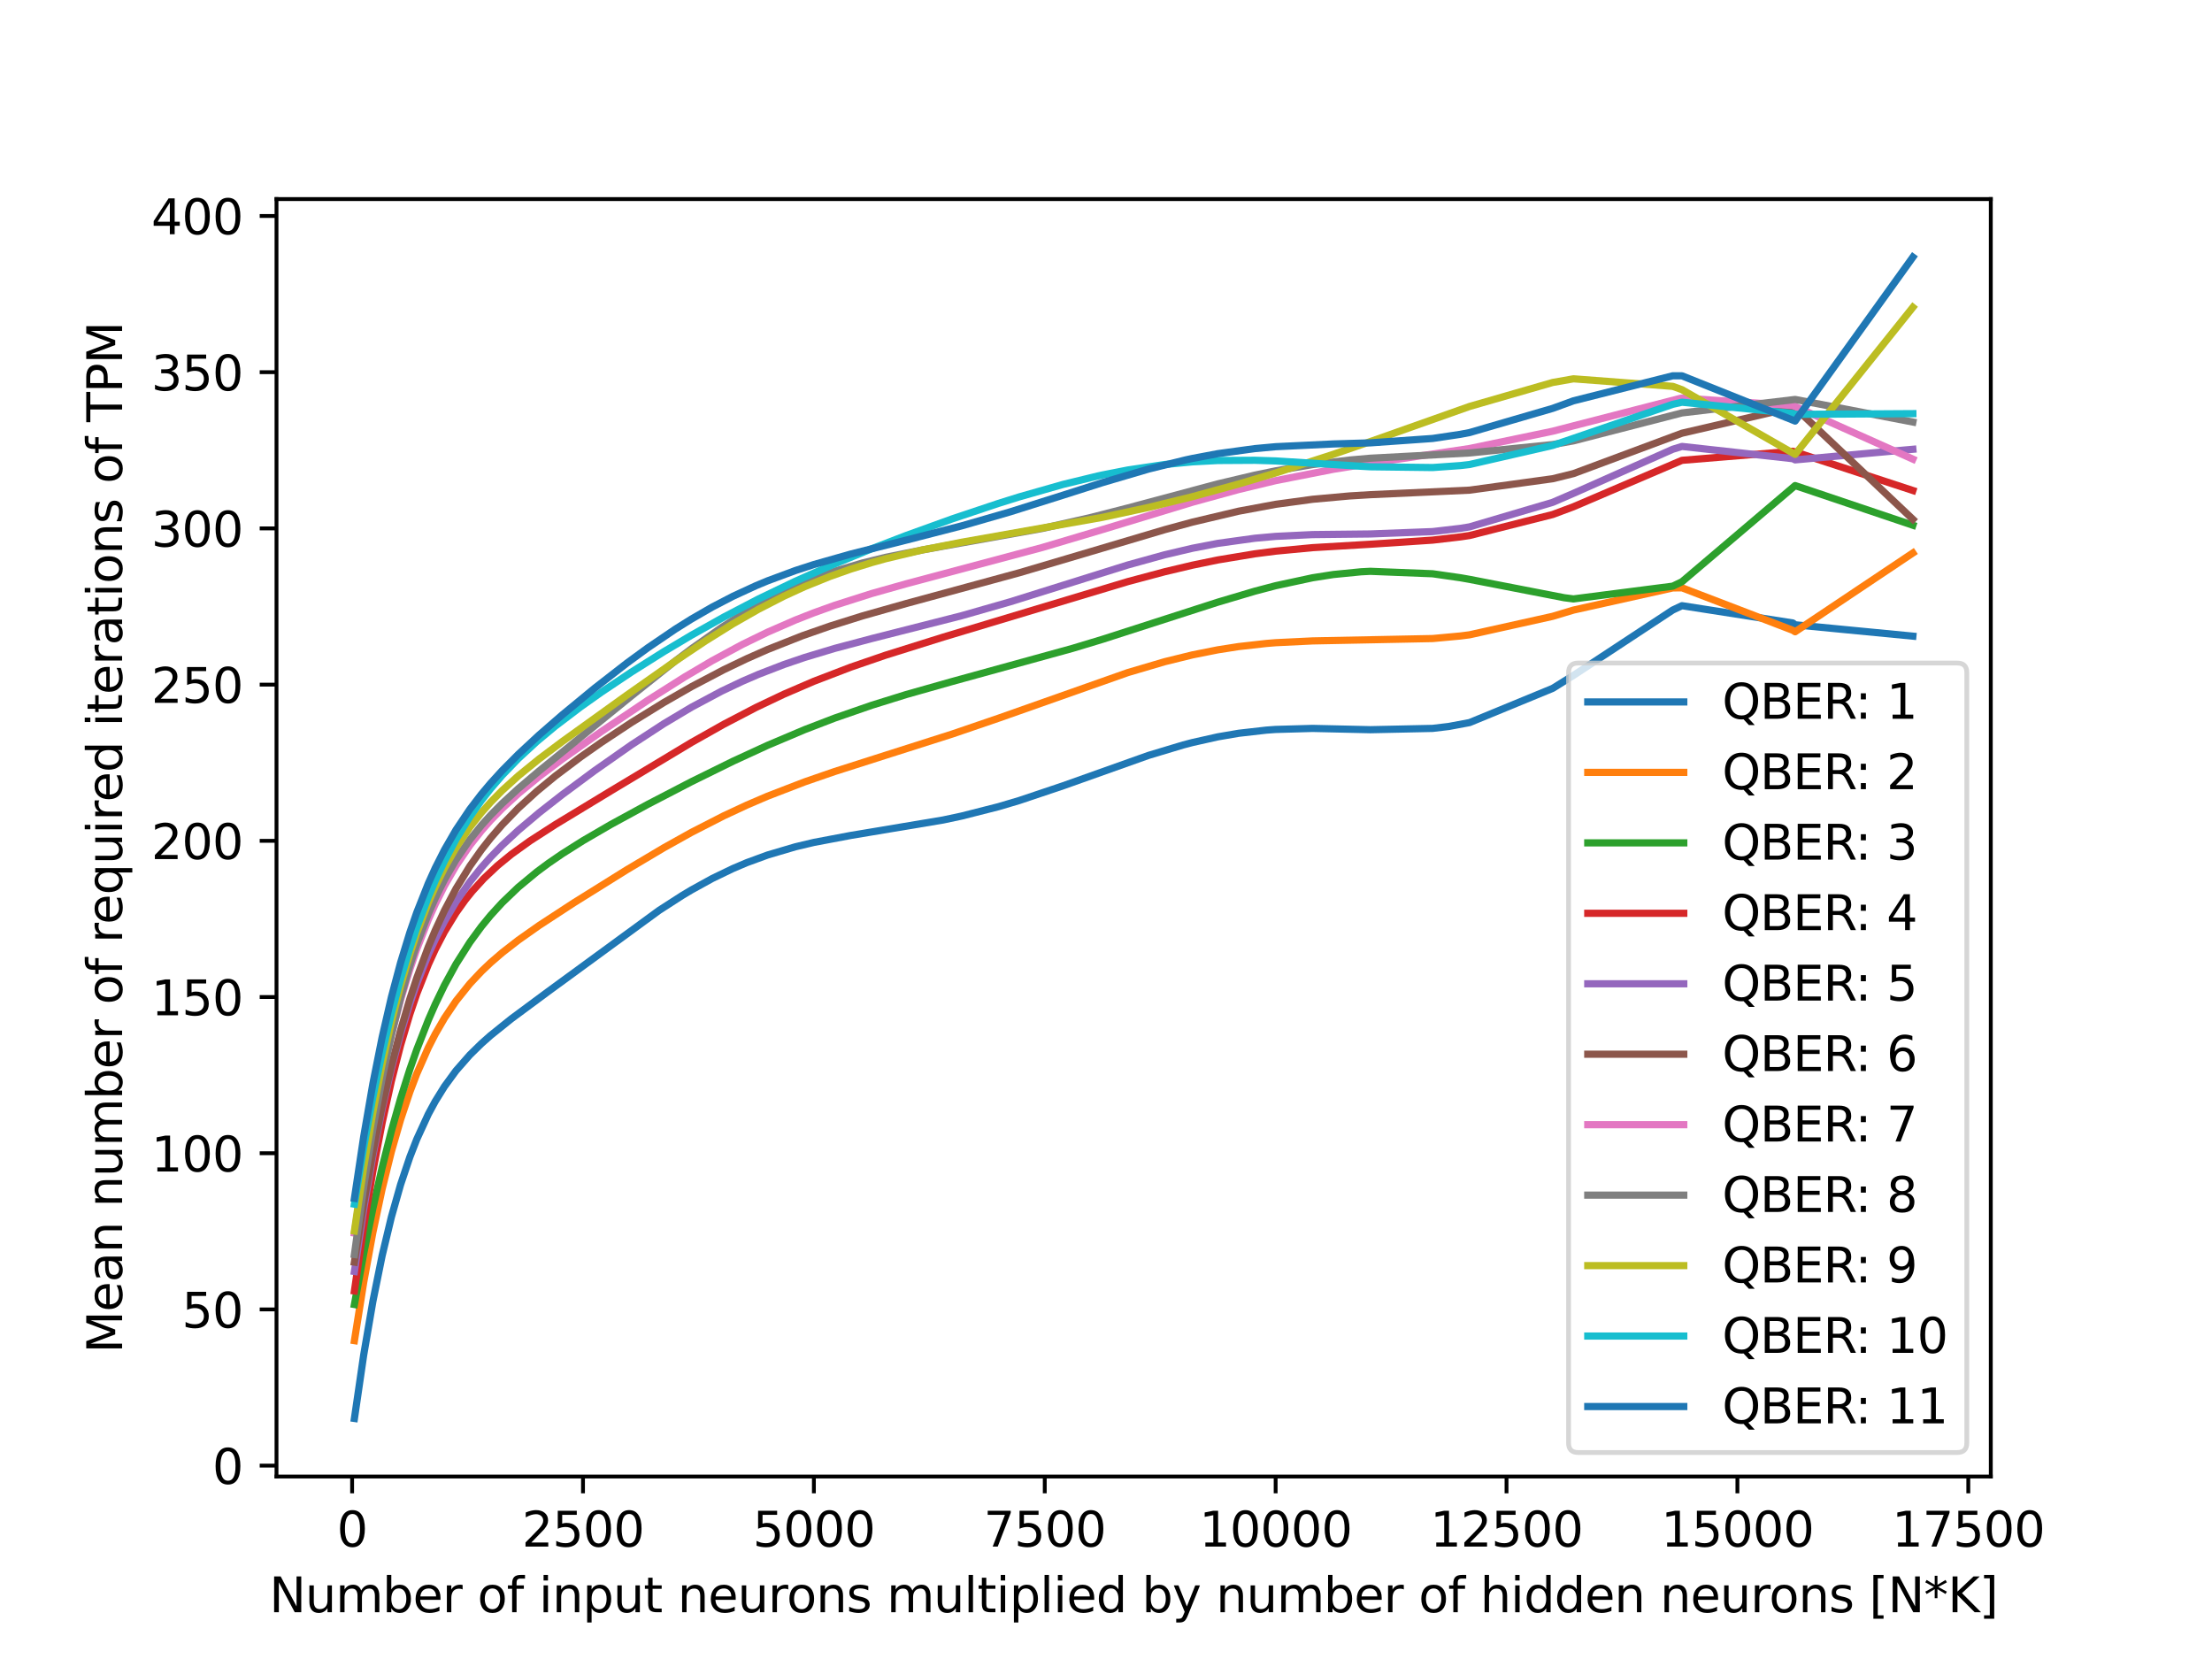 <?xml version="1.0" encoding="utf-8" standalone="no"?>
<!DOCTYPE svg PUBLIC "-//W3C//DTD SVG 1.1//EN"
  "http://www.w3.org/Graphics/SVG/1.1/DTD/svg11.dtd">
<svg xmlns:xlink="http://www.w3.org/1999/xlink" width="460.8pt" height="345.6pt" viewBox="0 0 460.8 345.6" xmlns="http://www.w3.org/2000/svg" version="1.1">
 <defs>
  <style type="text/css">*{stroke-linejoin: round; stroke-linecap: butt}</style>
 </defs>
 <g id="figure_1">
  <g id="patch_1">
   <path d="M 0 345.6 
L 460.8 345.6 
L 460.8 0 
L 0 0 
z
" style="fill: #ffffff"/>
  </g>
  <g id="axes_1">
   <g id="patch_2">
    <path d="M 57.6 307.584 
L 414.72 307.584 
L 414.72 41.472 
L 57.6 41.472 
z
" style="fill: #ffffff"/>
   </g>
   <g id="matplotlib.axis_1">
    <g id="xtick_1">
     <g id="line2d_1">
      <defs>
       <path id="m220eeb6e6f" d="M 0 0 
L 0 3.5 
" style="stroke: #000000; stroke-width: 0.8"/>
      </defs>
      <g>
       <use xlink:href="#m220eeb6e6f" x="73.352" y="307.584" style="stroke: #000000; stroke-width: 0.8"/>
      </g>
     </g>
     <g id="text_1">
      <!-- 0 -->
      <g transform="translate(70.171 322.182)scale(0.1 -0.1)">
       <defs>
        <path id="DejaVuSans-30" d="M 2034 4250 
Q 1547 4250 1301 3770 
Q 1056 3291 1056 2328 
Q 1056 1369 1301 889 
Q 1547 409 2034 409 
Q 2525 409 2770 889 
Q 3016 1369 3016 2328 
Q 3016 3291 2770 3770 
Q 2525 4250 2034 4250 
z
M 2034 4750 
Q 2819 4750 3233 4129 
Q 3647 3509 3647 2328 
Q 3647 1150 3233 529 
Q 2819 -91 2034 -91 
Q 1250 -91 836 529 
Q 422 1150 422 2328 
Q 422 3509 836 4129 
Q 1250 4750 2034 4750 
z
" transform="scale(0.016)"/>
       </defs>
       <use xlink:href="#DejaVuSans-30"/>
      </g>
     </g>
    </g>
    <g id="xtick_2">
     <g id="line2d_2">
      <g>
       <use xlink:href="#m220eeb6e6f" x="121.449" y="307.584" style="stroke: #000000; stroke-width: 0.8"/>
      </g>
     </g>
     <g id="text_2">
      <!-- 2500 -->
      <g transform="translate(108.724 322.182)scale(0.1 -0.1)">
       <defs>
        <path id="DejaVuSans-32" d="M 1228 531 
L 3431 531 
L 3431 0 
L 469 0 
L 469 531 
Q 828 903 1448 1529 
Q 2069 2156 2228 2338 
Q 2531 2678 2651 2914 
Q 2772 3150 2772 3378 
Q 2772 3750 2511 3984 
Q 2250 4219 1831 4219 
Q 1534 4219 1204 4116 
Q 875 4013 500 3803 
L 500 4441 
Q 881 4594 1212 4672 
Q 1544 4750 1819 4750 
Q 2544 4750 2975 4387 
Q 3406 4025 3406 3419 
Q 3406 3131 3298 2873 
Q 3191 2616 2906 2266 
Q 2828 2175 2409 1742 
Q 1991 1309 1228 531 
z
" transform="scale(0.016)"/>
        <path id="DejaVuSans-35" d="M 691 4666 
L 3169 4666 
L 3169 4134 
L 1269 4134 
L 1269 2991 
Q 1406 3038 1543 3061 
Q 1681 3084 1819 3084 
Q 2600 3084 3056 2656 
Q 3513 2228 3513 1497 
Q 3513 744 3044 326 
Q 2575 -91 1722 -91 
Q 1428 -91 1123 -41 
Q 819 9 494 109 
L 494 744 
Q 775 591 1075 516 
Q 1375 441 1709 441 
Q 2250 441 2565 725 
Q 2881 1009 2881 1497 
Q 2881 1984 2565 2268 
Q 2250 2553 1709 2553 
Q 1456 2553 1204 2497 
Q 953 2441 691 2322 
L 691 4666 
z
" transform="scale(0.016)"/>
       </defs>
       <use xlink:href="#DejaVuSans-32"/>
       <use xlink:href="#DejaVuSans-35" x="63.623"/>
       <use xlink:href="#DejaVuSans-30" x="127.246"/>
       <use xlink:href="#DejaVuSans-30" x="190.869"/>
      </g>
     </g>
    </g>
    <g id="xtick_3">
     <g id="line2d_3">
      <g>
       <use xlink:href="#m220eeb6e6f" x="169.546" y="307.584" style="stroke: #000000; stroke-width: 0.8"/>
      </g>
     </g>
     <g id="text_3">
      <!-- 5000 -->
      <g transform="translate(156.821 322.182)scale(0.1 -0.1)">
       <use xlink:href="#DejaVuSans-35"/>
       <use xlink:href="#DejaVuSans-30" x="63.623"/>
       <use xlink:href="#DejaVuSans-30" x="127.246"/>
       <use xlink:href="#DejaVuSans-30" x="190.869"/>
      </g>
     </g>
    </g>
    <g id="xtick_4">
     <g id="line2d_4">
      <g>
       <use xlink:href="#m220eeb6e6f" x="217.643" y="307.584" style="stroke: #000000; stroke-width: 0.8"/>
      </g>
     </g>
     <g id="text_4">
      <!-- 7500 -->
      <g transform="translate(204.918 322.182)scale(0.1 -0.1)">
       <defs>
        <path id="DejaVuSans-37" d="M 525 4666 
L 3525 4666 
L 3525 4397 
L 1831 0 
L 1172 0 
L 2766 4134 
L 525 4134 
L 525 4666 
z
" transform="scale(0.016)"/>
       </defs>
       <use xlink:href="#DejaVuSans-37"/>
       <use xlink:href="#DejaVuSans-35" x="63.623"/>
       <use xlink:href="#DejaVuSans-30" x="127.246"/>
       <use xlink:href="#DejaVuSans-30" x="190.869"/>
      </g>
     </g>
    </g>
    <g id="xtick_5">
     <g id="line2d_5">
      <g>
       <use xlink:href="#m220eeb6e6f" x="265.74" y="307.584" style="stroke: #000000; stroke-width: 0.8"/>
      </g>
     </g>
     <g id="text_5">
      <!-- 10000 -->
      <g transform="translate(249.833 322.182)scale(0.1 -0.1)">
       <defs>
        <path id="DejaVuSans-31" d="M 794 531 
L 1825 531 
L 1825 4091 
L 703 3866 
L 703 4441 
L 1819 4666 
L 2450 4666 
L 2450 531 
L 3481 531 
L 3481 0 
L 794 0 
L 794 531 
z
" transform="scale(0.016)"/>
       </defs>
       <use xlink:href="#DejaVuSans-31"/>
       <use xlink:href="#DejaVuSans-30" x="63.623"/>
       <use xlink:href="#DejaVuSans-30" x="127.246"/>
       <use xlink:href="#DejaVuSans-30" x="190.869"/>
       <use xlink:href="#DejaVuSans-30" x="254.492"/>
      </g>
     </g>
    </g>
    <g id="xtick_6">
     <g id="line2d_6">
      <g>
       <use xlink:href="#m220eeb6e6f" x="313.837" y="307.584" style="stroke: #000000; stroke-width: 0.8"/>
      </g>
     </g>
     <g id="text_6">
      <!-- 12500 -->
      <g transform="translate(297.93 322.182)scale(0.1 -0.1)">
       <use xlink:href="#DejaVuSans-31"/>
       <use xlink:href="#DejaVuSans-32" x="63.623"/>
       <use xlink:href="#DejaVuSans-35" x="127.246"/>
       <use xlink:href="#DejaVuSans-30" x="190.869"/>
       <use xlink:href="#DejaVuSans-30" x="254.492"/>
      </g>
     </g>
    </g>
    <g id="xtick_7">
     <g id="line2d_7">
      <g>
       <use xlink:href="#m220eeb6e6f" x="361.934" y="307.584" style="stroke: #000000; stroke-width: 0.8"/>
      </g>
     </g>
     <g id="text_7">
      <!-- 15000 -->
      <g transform="translate(346.027 322.182)scale(0.1 -0.1)">
       <use xlink:href="#DejaVuSans-31"/>
       <use xlink:href="#DejaVuSans-35" x="63.623"/>
       <use xlink:href="#DejaVuSans-30" x="127.246"/>
       <use xlink:href="#DejaVuSans-30" x="190.869"/>
       <use xlink:href="#DejaVuSans-30" x="254.492"/>
      </g>
     </g>
    </g>
    <g id="xtick_8">
     <g id="line2d_8">
      <g>
       <use xlink:href="#m220eeb6e6f" x="410.031" y="307.584" style="stroke: #000000; stroke-width: 0.8"/>
      </g>
     </g>
     <g id="text_8">
      <!-- 17500 -->
      <g transform="translate(394.124 322.182)scale(0.1 -0.1)">
       <use xlink:href="#DejaVuSans-31"/>
       <use xlink:href="#DejaVuSans-37" x="63.623"/>
       <use xlink:href="#DejaVuSans-35" x="127.246"/>
       <use xlink:href="#DejaVuSans-30" x="190.869"/>
       <use xlink:href="#DejaVuSans-30" x="254.492"/>
      </g>
     </g>
    </g>
    <g id="text_9">
     <!-- Number of input neurons multiplied by number of hidden neurons [N*K] -->
     <g transform="translate(56.103 335.861)scale(0.1 -0.1)">
      <defs>
       <path id="DejaVuSans-4e" d="M 628 4666 
L 1478 4666 
L 3547 763 
L 3547 4666 
L 4159 4666 
L 4159 0 
L 3309 0 
L 1241 3903 
L 1241 0 
L 628 0 
L 628 4666 
z
" transform="scale(0.016)"/>
       <path id="DejaVuSans-75" d="M 544 1381 
L 544 3500 
L 1119 3500 
L 1119 1403 
Q 1119 906 1312 657 
Q 1506 409 1894 409 
Q 2359 409 2629 706 
Q 2900 1003 2900 1516 
L 2900 3500 
L 3475 3500 
L 3475 0 
L 2900 0 
L 2900 538 
Q 2691 219 2414 64 
Q 2138 -91 1772 -91 
Q 1169 -91 856 284 
Q 544 659 544 1381 
z
M 1991 3584 
L 1991 3584 
z
" transform="scale(0.016)"/>
       <path id="DejaVuSans-6d" d="M 3328 2828 
Q 3544 3216 3844 3400 
Q 4144 3584 4550 3584 
Q 5097 3584 5394 3201 
Q 5691 2819 5691 2113 
L 5691 0 
L 5113 0 
L 5113 2094 
Q 5113 2597 4934 2840 
Q 4756 3084 4391 3084 
Q 3944 3084 3684 2787 
Q 3425 2491 3425 1978 
L 3425 0 
L 2847 0 
L 2847 2094 
Q 2847 2600 2669 2842 
Q 2491 3084 2119 3084 
Q 1678 3084 1418 2786 
Q 1159 2488 1159 1978 
L 1159 0 
L 581 0 
L 581 3500 
L 1159 3500 
L 1159 2956 
Q 1356 3278 1631 3431 
Q 1906 3584 2284 3584 
Q 2666 3584 2933 3390 
Q 3200 3197 3328 2828 
z
" transform="scale(0.016)"/>
       <path id="DejaVuSans-62" d="M 3116 1747 
Q 3116 2381 2855 2742 
Q 2594 3103 2138 3103 
Q 1681 3103 1420 2742 
Q 1159 2381 1159 1747 
Q 1159 1113 1420 752 
Q 1681 391 2138 391 
Q 2594 391 2855 752 
Q 3116 1113 3116 1747 
z
M 1159 2969 
Q 1341 3281 1617 3432 
Q 1894 3584 2278 3584 
Q 2916 3584 3314 3078 
Q 3713 2572 3713 1747 
Q 3713 922 3314 415 
Q 2916 -91 2278 -91 
Q 1894 -91 1617 61 
Q 1341 213 1159 525 
L 1159 0 
L 581 0 
L 581 4863 
L 1159 4863 
L 1159 2969 
z
" transform="scale(0.016)"/>
       <path id="DejaVuSans-65" d="M 3597 1894 
L 3597 1613 
L 953 1613 
Q 991 1019 1311 708 
Q 1631 397 2203 397 
Q 2534 397 2845 478 
Q 3156 559 3463 722 
L 3463 178 
Q 3153 47 2828 -22 
Q 2503 -91 2169 -91 
Q 1331 -91 842 396 
Q 353 884 353 1716 
Q 353 2575 817 3079 
Q 1281 3584 2069 3584 
Q 2775 3584 3186 3129 
Q 3597 2675 3597 1894 
z
M 3022 2063 
Q 3016 2534 2758 2815 
Q 2500 3097 2075 3097 
Q 1594 3097 1305 2825 
Q 1016 2553 972 2059 
L 3022 2063 
z
" transform="scale(0.016)"/>
       <path id="DejaVuSans-72" d="M 2631 2963 
Q 2534 3019 2420 3045 
Q 2306 3072 2169 3072 
Q 1681 3072 1420 2755 
Q 1159 2438 1159 1844 
L 1159 0 
L 581 0 
L 581 3500 
L 1159 3500 
L 1159 2956 
Q 1341 3275 1631 3429 
Q 1922 3584 2338 3584 
Q 2397 3584 2469 3576 
Q 2541 3569 2628 3553 
L 2631 2963 
z
" transform="scale(0.016)"/>
       <path id="DejaVuSans-20" transform="scale(0.016)"/>
       <path id="DejaVuSans-6f" d="M 1959 3097 
Q 1497 3097 1228 2736 
Q 959 2375 959 1747 
Q 959 1119 1226 758 
Q 1494 397 1959 397 
Q 2419 397 2687 759 
Q 2956 1122 2956 1747 
Q 2956 2369 2687 2733 
Q 2419 3097 1959 3097 
z
M 1959 3584 
Q 2709 3584 3137 3096 
Q 3566 2609 3566 1747 
Q 3566 888 3137 398 
Q 2709 -91 1959 -91 
Q 1206 -91 779 398 
Q 353 888 353 1747 
Q 353 2609 779 3096 
Q 1206 3584 1959 3584 
z
" transform="scale(0.016)"/>
       <path id="DejaVuSans-66" d="M 2375 4863 
L 2375 4384 
L 1825 4384 
Q 1516 4384 1395 4259 
Q 1275 4134 1275 3809 
L 1275 3500 
L 2222 3500 
L 2222 3053 
L 1275 3053 
L 1275 0 
L 697 0 
L 697 3053 
L 147 3053 
L 147 3500 
L 697 3500 
L 697 3744 
Q 697 4328 969 4595 
Q 1241 4863 1831 4863 
L 2375 4863 
z
" transform="scale(0.016)"/>
       <path id="DejaVuSans-69" d="M 603 3500 
L 1178 3500 
L 1178 0 
L 603 0 
L 603 3500 
z
M 603 4863 
L 1178 4863 
L 1178 4134 
L 603 4134 
L 603 4863 
z
" transform="scale(0.016)"/>
       <path id="DejaVuSans-6e" d="M 3513 2113 
L 3513 0 
L 2938 0 
L 2938 2094 
Q 2938 2591 2744 2837 
Q 2550 3084 2163 3084 
Q 1697 3084 1428 2787 
Q 1159 2491 1159 1978 
L 1159 0 
L 581 0 
L 581 3500 
L 1159 3500 
L 1159 2956 
Q 1366 3272 1645 3428 
Q 1925 3584 2291 3584 
Q 2894 3584 3203 3211 
Q 3513 2838 3513 2113 
z
" transform="scale(0.016)"/>
       <path id="DejaVuSans-70" d="M 1159 525 
L 1159 -1331 
L 581 -1331 
L 581 3500 
L 1159 3500 
L 1159 2969 
Q 1341 3281 1617 3432 
Q 1894 3584 2278 3584 
Q 2916 3584 3314 3078 
Q 3713 2572 3713 1747 
Q 3713 922 3314 415 
Q 2916 -91 2278 -91 
Q 1894 -91 1617 61 
Q 1341 213 1159 525 
z
M 3116 1747 
Q 3116 2381 2855 2742 
Q 2594 3103 2138 3103 
Q 1681 3103 1420 2742 
Q 1159 2381 1159 1747 
Q 1159 1113 1420 752 
Q 1681 391 2138 391 
Q 2594 391 2855 752 
Q 3116 1113 3116 1747 
z
" transform="scale(0.016)"/>
       <path id="DejaVuSans-74" d="M 1172 4494 
L 1172 3500 
L 2356 3500 
L 2356 3053 
L 1172 3053 
L 1172 1153 
Q 1172 725 1289 603 
Q 1406 481 1766 481 
L 2356 481 
L 2356 0 
L 1766 0 
Q 1100 0 847 248 
Q 594 497 594 1153 
L 594 3053 
L 172 3053 
L 172 3500 
L 594 3500 
L 594 4494 
L 1172 4494 
z
" transform="scale(0.016)"/>
       <path id="DejaVuSans-73" d="M 2834 3397 
L 2834 2853 
Q 2591 2978 2328 3040 
Q 2066 3103 1784 3103 
Q 1356 3103 1142 2972 
Q 928 2841 928 2578 
Q 928 2378 1081 2264 
Q 1234 2150 1697 2047 
L 1894 2003 
Q 2506 1872 2764 1633 
Q 3022 1394 3022 966 
Q 3022 478 2636 193 
Q 2250 -91 1575 -91 
Q 1294 -91 989 -36 
Q 684 19 347 128 
L 347 722 
Q 666 556 975 473 
Q 1284 391 1588 391 
Q 1994 391 2212 530 
Q 2431 669 2431 922 
Q 2431 1156 2273 1281 
Q 2116 1406 1581 1522 
L 1381 1569 
Q 847 1681 609 1914 
Q 372 2147 372 2553 
Q 372 3047 722 3315 
Q 1072 3584 1716 3584 
Q 2034 3584 2315 3537 
Q 2597 3491 2834 3397 
z
" transform="scale(0.016)"/>
       <path id="DejaVuSans-6c" d="M 603 4863 
L 1178 4863 
L 1178 0 
L 603 0 
L 603 4863 
z
" transform="scale(0.016)"/>
       <path id="DejaVuSans-64" d="M 2906 2969 
L 2906 4863 
L 3481 4863 
L 3481 0 
L 2906 0 
L 2906 525 
Q 2725 213 2448 61 
Q 2172 -91 1784 -91 
Q 1150 -91 751 415 
Q 353 922 353 1747 
Q 353 2572 751 3078 
Q 1150 3584 1784 3584 
Q 2172 3584 2448 3432 
Q 2725 3281 2906 2969 
z
M 947 1747 
Q 947 1113 1208 752 
Q 1469 391 1925 391 
Q 2381 391 2643 752 
Q 2906 1113 2906 1747 
Q 2906 2381 2643 2742 
Q 2381 3103 1925 3103 
Q 1469 3103 1208 2742 
Q 947 2381 947 1747 
z
" transform="scale(0.016)"/>
       <path id="DejaVuSans-79" d="M 2059 -325 
Q 1816 -950 1584 -1140 
Q 1353 -1331 966 -1331 
L 506 -1331 
L 506 -850 
L 844 -850 
Q 1081 -850 1212 -737 
Q 1344 -625 1503 -206 
L 1606 56 
L 191 3500 
L 800 3500 
L 1894 763 
L 2988 3500 
L 3597 3500 
L 2059 -325 
z
" transform="scale(0.016)"/>
       <path id="DejaVuSans-68" d="M 3513 2113 
L 3513 0 
L 2938 0 
L 2938 2094 
Q 2938 2591 2744 2837 
Q 2550 3084 2163 3084 
Q 1697 3084 1428 2787 
Q 1159 2491 1159 1978 
L 1159 0 
L 581 0 
L 581 4863 
L 1159 4863 
L 1159 2956 
Q 1366 3272 1645 3428 
Q 1925 3584 2291 3584 
Q 2894 3584 3203 3211 
Q 3513 2838 3513 2113 
z
" transform="scale(0.016)"/>
       <path id="DejaVuSans-5b" d="M 550 4863 
L 1875 4863 
L 1875 4416 
L 1125 4416 
L 1125 -397 
L 1875 -397 
L 1875 -844 
L 550 -844 
L 550 4863 
z
" transform="scale(0.016)"/>
       <path id="DejaVuSans-2a" d="M 3009 3897 
L 1888 3291 
L 3009 2681 
L 2828 2375 
L 1778 3009 
L 1778 1831 
L 1422 1831 
L 1422 3009 
L 372 2375 
L 191 2681 
L 1313 3291 
L 191 3897 
L 372 4206 
L 1422 3572 
L 1422 4750 
L 1778 4750 
L 1778 3572 
L 2828 4206 
L 3009 3897 
z
" transform="scale(0.016)"/>
       <path id="DejaVuSans-4b" d="M 628 4666 
L 1259 4666 
L 1259 2694 
L 3353 4666 
L 4166 4666 
L 1850 2491 
L 4331 0 
L 3500 0 
L 1259 2247 
L 1259 0 
L 628 0 
L 628 4666 
z
" transform="scale(0.016)"/>
       <path id="DejaVuSans-5d" d="M 1947 4863 
L 1947 -844 
L 622 -844 
L 622 -397 
L 1369 -397 
L 1369 4416 
L 622 4416 
L 622 4863 
L 1947 4863 
z
" transform="scale(0.016)"/>
      </defs>
      <use xlink:href="#DejaVuSans-4e"/>
      <use xlink:href="#DejaVuSans-75" x="74.805"/>
      <use xlink:href="#DejaVuSans-6d" x="138.184"/>
      <use xlink:href="#DejaVuSans-62" x="235.596"/>
      <use xlink:href="#DejaVuSans-65" x="299.072"/>
      <use xlink:href="#DejaVuSans-72" x="360.596"/>
      <use xlink:href="#DejaVuSans-20" x="401.709"/>
      <use xlink:href="#DejaVuSans-6f" x="433.496"/>
      <use xlink:href="#DejaVuSans-66" x="494.678"/>
      <use xlink:href="#DejaVuSans-20" x="529.883"/>
      <use xlink:href="#DejaVuSans-69" x="561.67"/>
      <use xlink:href="#DejaVuSans-6e" x="589.453"/>
      <use xlink:href="#DejaVuSans-70" x="652.832"/>
      <use xlink:href="#DejaVuSans-75" x="716.309"/>
      <use xlink:href="#DejaVuSans-74" x="779.688"/>
      <use xlink:href="#DejaVuSans-20" x="818.896"/>
      <use xlink:href="#DejaVuSans-6e" x="850.684"/>
      <use xlink:href="#DejaVuSans-65" x="914.062"/>
      <use xlink:href="#DejaVuSans-75" x="975.586"/>
      <use xlink:href="#DejaVuSans-72" x="1038.965"/>
      <use xlink:href="#DejaVuSans-6f" x="1077.828"/>
      <use xlink:href="#DejaVuSans-6e" x="1139.01"/>
      <use xlink:href="#DejaVuSans-73" x="1202.389"/>
      <use xlink:href="#DejaVuSans-20" x="1254.488"/>
      <use xlink:href="#DejaVuSans-6d" x="1286.275"/>
      <use xlink:href="#DejaVuSans-75" x="1383.688"/>
      <use xlink:href="#DejaVuSans-6c" x="1447.066"/>
      <use xlink:href="#DejaVuSans-74" x="1474.85"/>
      <use xlink:href="#DejaVuSans-69" x="1514.059"/>
      <use xlink:href="#DejaVuSans-70" x="1541.842"/>
      <use xlink:href="#DejaVuSans-6c" x="1605.318"/>
      <use xlink:href="#DejaVuSans-69" x="1633.102"/>
      <use xlink:href="#DejaVuSans-65" x="1660.885"/>
      <use xlink:href="#DejaVuSans-64" x="1722.408"/>
      <use xlink:href="#DejaVuSans-20" x="1785.885"/>
      <use xlink:href="#DejaVuSans-62" x="1817.672"/>
      <use xlink:href="#DejaVuSans-79" x="1881.148"/>
      <use xlink:href="#DejaVuSans-20" x="1940.328"/>
      <use xlink:href="#DejaVuSans-6e" x="1972.115"/>
      <use xlink:href="#DejaVuSans-75" x="2035.494"/>
      <use xlink:href="#DejaVuSans-6d" x="2098.873"/>
      <use xlink:href="#DejaVuSans-62" x="2196.285"/>
      <use xlink:href="#DejaVuSans-65" x="2259.762"/>
      <use xlink:href="#DejaVuSans-72" x="2321.285"/>
      <use xlink:href="#DejaVuSans-20" x="2362.398"/>
      <use xlink:href="#DejaVuSans-6f" x="2394.186"/>
      <use xlink:href="#DejaVuSans-66" x="2455.367"/>
      <use xlink:href="#DejaVuSans-20" x="2490.572"/>
      <use xlink:href="#DejaVuSans-68" x="2522.359"/>
      <use xlink:href="#DejaVuSans-69" x="2585.738"/>
      <use xlink:href="#DejaVuSans-64" x="2613.521"/>
      <use xlink:href="#DejaVuSans-64" x="2676.998"/>
      <use xlink:href="#DejaVuSans-65" x="2740.475"/>
      <use xlink:href="#DejaVuSans-6e" x="2801.998"/>
      <use xlink:href="#DejaVuSans-20" x="2865.377"/>
      <use xlink:href="#DejaVuSans-6e" x="2897.164"/>
      <use xlink:href="#DejaVuSans-65" x="2960.543"/>
      <use xlink:href="#DejaVuSans-75" x="3022.066"/>
      <use xlink:href="#DejaVuSans-72" x="3085.445"/>
      <use xlink:href="#DejaVuSans-6f" x="3124.309"/>
      <use xlink:href="#DejaVuSans-6e" x="3185.49"/>
      <use xlink:href="#DejaVuSans-73" x="3248.869"/>
      <use xlink:href="#DejaVuSans-20" x="3300.969"/>
      <use xlink:href="#DejaVuSans-5b" x="3332.756"/>
      <use xlink:href="#DejaVuSans-4e" x="3371.77"/>
      <use xlink:href="#DejaVuSans-2a" x="3446.574"/>
      <use xlink:href="#DejaVuSans-4b" x="3496.574"/>
      <use xlink:href="#DejaVuSans-5d" x="3562.15"/>
     </g>
    </g>
   </g>
   <g id="matplotlib.axis_2">
    <g id="ytick_1">
     <g id="line2d_9">
      <defs>
       <path id="mff3c74cf09" d="M 0 0 
L -3.5 0 
" style="stroke: #000000; stroke-width: 0.8"/>
      </defs>
      <g>
       <use xlink:href="#mff3c74cf09" x="57.6" y="305.319" style="stroke: #000000; stroke-width: 0.8"/>
      </g>
     </g>
     <g id="text_10">
      <!-- 0 -->
      <g transform="translate(44.237 309.118)scale(0.1 -0.1)">
       <use xlink:href="#DejaVuSans-30"/>
      </g>
     </g>
    </g>
    <g id="ytick_2">
     <g id="line2d_10">
      <g>
       <use xlink:href="#mff3c74cf09" x="57.6" y="272.779" style="stroke: #000000; stroke-width: 0.8"/>
      </g>
     </g>
     <g id="text_11">
      <!-- 50 -->
      <g transform="translate(37.875 276.578)scale(0.1 -0.1)">
       <use xlink:href="#DejaVuSans-35"/>
       <use xlink:href="#DejaVuSans-30" x="63.623"/>
      </g>
     </g>
    </g>
    <g id="ytick_3">
     <g id="line2d_11">
      <g>
       <use xlink:href="#mff3c74cf09" x="57.6" y="240.238" style="stroke: #000000; stroke-width: 0.8"/>
      </g>
     </g>
     <g id="text_12">
      <!-- 100 -->
      <g transform="translate(31.512 244.038)scale(0.1 -0.1)">
       <use xlink:href="#DejaVuSans-31"/>
       <use xlink:href="#DejaVuSans-30" x="63.623"/>
       <use xlink:href="#DejaVuSans-30" x="127.246"/>
      </g>
     </g>
    </g>
    <g id="ytick_4">
     <g id="line2d_12">
      <g>
       <use xlink:href="#mff3c74cf09" x="57.6" y="207.698" style="stroke: #000000; stroke-width: 0.8"/>
      </g>
     </g>
     <g id="text_13">
      <!-- 150 -->
      <g transform="translate(31.512 211.497)scale(0.1 -0.1)">
       <use xlink:href="#DejaVuSans-31"/>
       <use xlink:href="#DejaVuSans-35" x="63.623"/>
       <use xlink:href="#DejaVuSans-30" x="127.246"/>
      </g>
     </g>
    </g>
    <g id="ytick_5">
     <g id="line2d_13">
      <g>
       <use xlink:href="#mff3c74cf09" x="57.6" y="175.157" style="stroke: #000000; stroke-width: 0.8"/>
      </g>
     </g>
     <g id="text_14">
      <!-- 200 -->
      <g transform="translate(31.512 178.957)scale(0.1 -0.1)">
       <use xlink:href="#DejaVuSans-32"/>
       <use xlink:href="#DejaVuSans-30" x="63.623"/>
       <use xlink:href="#DejaVuSans-30" x="127.246"/>
      </g>
     </g>
    </g>
    <g id="ytick_6">
     <g id="line2d_14">
      <g>
       <use xlink:href="#mff3c74cf09" x="57.6" y="142.617" style="stroke: #000000; stroke-width: 0.8"/>
      </g>
     </g>
     <g id="text_15">
      <!-- 250 -->
      <g transform="translate(31.512 146.416)scale(0.1 -0.1)">
       <use xlink:href="#DejaVuSans-32"/>
       <use xlink:href="#DejaVuSans-35" x="63.623"/>
       <use xlink:href="#DejaVuSans-30" x="127.246"/>
      </g>
     </g>
    </g>
    <g id="ytick_7">
     <g id="line2d_15">
      <g>
       <use xlink:href="#mff3c74cf09" x="57.6" y="110.076" style="stroke: #000000; stroke-width: 0.8"/>
      </g>
     </g>
     <g id="text_16">
      <!-- 300 -->
      <g transform="translate(31.512 113.876)scale(0.1 -0.1)">
       <defs>
        <path id="DejaVuSans-33" d="M 2597 2516 
Q 3050 2419 3304 2112 
Q 3559 1806 3559 1356 
Q 3559 666 3084 287 
Q 2609 -91 1734 -91 
Q 1441 -91 1130 -33 
Q 819 25 488 141 
L 488 750 
Q 750 597 1062 519 
Q 1375 441 1716 441 
Q 2309 441 2620 675 
Q 2931 909 2931 1356 
Q 2931 1769 2642 2001 
Q 2353 2234 1838 2234 
L 1294 2234 
L 1294 2753 
L 1863 2753 
Q 2328 2753 2575 2939 
Q 2822 3125 2822 3475 
Q 2822 3834 2567 4026 
Q 2313 4219 1838 4219 
Q 1578 4219 1281 4162 
Q 984 4106 628 3988 
L 628 4550 
Q 988 4650 1302 4700 
Q 1616 4750 1894 4750 
Q 2613 4750 3031 4423 
Q 3450 4097 3450 3541 
Q 3450 3153 3228 2886 
Q 3006 2619 2597 2516 
z
" transform="scale(0.016)"/>
       </defs>
       <use xlink:href="#DejaVuSans-33"/>
       <use xlink:href="#DejaVuSans-30" x="63.623"/>
       <use xlink:href="#DejaVuSans-30" x="127.246"/>
      </g>
     </g>
    </g>
    <g id="ytick_8">
     <g id="line2d_16">
      <g>
       <use xlink:href="#mff3c74cf09" x="57.6" y="77.536" style="stroke: #000000; stroke-width: 0.8"/>
      </g>
     </g>
     <g id="text_17">
      <!-- 350 -->
      <g transform="translate(31.512 81.335)scale(0.1 -0.1)">
       <use xlink:href="#DejaVuSans-33"/>
       <use xlink:href="#DejaVuSans-35" x="63.623"/>
       <use xlink:href="#DejaVuSans-30" x="127.246"/>
      </g>
     </g>
    </g>
    <g id="ytick_9">
     <g id="line2d_17">
      <g>
       <use xlink:href="#mff3c74cf09" x="57.6" y="44.996" style="stroke: #000000; stroke-width: 0.8"/>
      </g>
     </g>
     <g id="text_18">
      <!-- 400 -->
      <g transform="translate(31.512 48.795)scale(0.1 -0.1)">
       <defs>
        <path id="DejaVuSans-34" d="M 2419 4116 
L 825 1625 
L 2419 1625 
L 2419 4116 
z
M 2253 4666 
L 3047 4666 
L 3047 1625 
L 3713 1625 
L 3713 1100 
L 3047 1100 
L 3047 0 
L 2419 0 
L 2419 1100 
L 313 1100 
L 313 1709 
L 2253 4666 
z
" transform="scale(0.016)"/>
       </defs>
       <use xlink:href="#DejaVuSans-34"/>
       <use xlink:href="#DejaVuSans-30" x="63.623"/>
       <use xlink:href="#DejaVuSans-30" x="127.246"/>
      </g>
     </g>
    </g>
    <g id="text_19">
     <!-- Mean number of required iterations of TPM -->
     <g transform="translate(25.433 281.894)rotate(-90)scale(0.1 -0.1)">
      <defs>
       <path id="DejaVuSans-4d" d="M 628 4666 
L 1569 4666 
L 2759 1491 
L 3956 4666 
L 4897 4666 
L 4897 0 
L 4281 0 
L 4281 4097 
L 3078 897 
L 2444 897 
L 1241 4097 
L 1241 0 
L 628 0 
L 628 4666 
z
" transform="scale(0.016)"/>
       <path id="DejaVuSans-61" d="M 2194 1759 
Q 1497 1759 1228 1600 
Q 959 1441 959 1056 
Q 959 750 1161 570 
Q 1363 391 1709 391 
Q 2188 391 2477 730 
Q 2766 1069 2766 1631 
L 2766 1759 
L 2194 1759 
z
M 3341 1997 
L 3341 0 
L 2766 0 
L 2766 531 
Q 2569 213 2275 61 
Q 1981 -91 1556 -91 
Q 1019 -91 701 211 
Q 384 513 384 1019 
Q 384 1609 779 1909 
Q 1175 2209 1959 2209 
L 2766 2209 
L 2766 2266 
Q 2766 2663 2505 2880 
Q 2244 3097 1772 3097 
Q 1472 3097 1187 3025 
Q 903 2953 641 2809 
L 641 3341 
Q 956 3463 1253 3523 
Q 1550 3584 1831 3584 
Q 2591 3584 2966 3190 
Q 3341 2797 3341 1997 
z
" transform="scale(0.016)"/>
       <path id="DejaVuSans-71" d="M 947 1747 
Q 947 1113 1208 752 
Q 1469 391 1925 391 
Q 2381 391 2643 752 
Q 2906 1113 2906 1747 
Q 2906 2381 2643 2742 
Q 2381 3103 1925 3103 
Q 1469 3103 1208 2742 
Q 947 2381 947 1747 
z
M 2906 525 
Q 2725 213 2448 61 
Q 2172 -91 1784 -91 
Q 1150 -91 751 415 
Q 353 922 353 1747 
Q 353 2572 751 3078 
Q 1150 3584 1784 3584 
Q 2172 3584 2448 3432 
Q 2725 3281 2906 2969 
L 2906 3500 
L 3481 3500 
L 3481 -1331 
L 2906 -1331 
L 2906 525 
z
" transform="scale(0.016)"/>
       <path id="DejaVuSans-54" d="M -19 4666 
L 3928 4666 
L 3928 4134 
L 2272 4134 
L 2272 0 
L 1638 0 
L 1638 4134 
L -19 4134 
L -19 4666 
z
" transform="scale(0.016)"/>
       <path id="DejaVuSans-50" d="M 1259 4147 
L 1259 2394 
L 2053 2394 
Q 2494 2394 2734 2622 
Q 2975 2850 2975 3272 
Q 2975 3691 2734 3919 
Q 2494 4147 2053 4147 
L 1259 4147 
z
M 628 4666 
L 2053 4666 
Q 2838 4666 3239 4311 
Q 3641 3956 3641 3272 
Q 3641 2581 3239 2228 
Q 2838 1875 2053 1875 
L 1259 1875 
L 1259 0 
L 628 0 
L 628 4666 
z
" transform="scale(0.016)"/>
      </defs>
      <use xlink:href="#DejaVuSans-4d"/>
      <use xlink:href="#DejaVuSans-65" x="86.279"/>
      <use xlink:href="#DejaVuSans-61" x="147.803"/>
      <use xlink:href="#DejaVuSans-6e" x="209.082"/>
      <use xlink:href="#DejaVuSans-20" x="272.461"/>
      <use xlink:href="#DejaVuSans-6e" x="304.248"/>
      <use xlink:href="#DejaVuSans-75" x="367.627"/>
      <use xlink:href="#DejaVuSans-6d" x="431.006"/>
      <use xlink:href="#DejaVuSans-62" x="528.418"/>
      <use xlink:href="#DejaVuSans-65" x="591.895"/>
      <use xlink:href="#DejaVuSans-72" x="653.418"/>
      <use xlink:href="#DejaVuSans-20" x="694.531"/>
      <use xlink:href="#DejaVuSans-6f" x="726.318"/>
      <use xlink:href="#DejaVuSans-66" x="787.5"/>
      <use xlink:href="#DejaVuSans-20" x="822.705"/>
      <use xlink:href="#DejaVuSans-72" x="854.492"/>
      <use xlink:href="#DejaVuSans-65" x="893.355"/>
      <use xlink:href="#DejaVuSans-71" x="954.879"/>
      <use xlink:href="#DejaVuSans-75" x="1018.355"/>
      <use xlink:href="#DejaVuSans-69" x="1081.734"/>
      <use xlink:href="#DejaVuSans-72" x="1109.518"/>
      <use xlink:href="#DejaVuSans-65" x="1148.381"/>
      <use xlink:href="#DejaVuSans-64" x="1209.904"/>
      <use xlink:href="#DejaVuSans-20" x="1273.381"/>
      <use xlink:href="#DejaVuSans-69" x="1305.168"/>
      <use xlink:href="#DejaVuSans-74" x="1332.951"/>
      <use xlink:href="#DejaVuSans-65" x="1372.16"/>
      <use xlink:href="#DejaVuSans-72" x="1433.684"/>
      <use xlink:href="#DejaVuSans-61" x="1474.797"/>
      <use xlink:href="#DejaVuSans-74" x="1536.076"/>
      <use xlink:href="#DejaVuSans-69" x="1575.285"/>
      <use xlink:href="#DejaVuSans-6f" x="1603.068"/>
      <use xlink:href="#DejaVuSans-6e" x="1664.25"/>
      <use xlink:href="#DejaVuSans-73" x="1727.629"/>
      <use xlink:href="#DejaVuSans-20" x="1779.729"/>
      <use xlink:href="#DejaVuSans-6f" x="1811.516"/>
      <use xlink:href="#DejaVuSans-66" x="1872.697"/>
      <use xlink:href="#DejaVuSans-20" x="1907.902"/>
      <use xlink:href="#DejaVuSans-54" x="1939.689"/>
      <use xlink:href="#DejaVuSans-50" x="2000.773"/>
      <use xlink:href="#DejaVuSans-4d" x="2061.076"/>
     </g>
    </g>
   </g>
   <g id="line2d_18">
    <path d="M 73.833 295.488 
L 75.757 282.296 
L 75.757 282.296 
L 77.68 271.086 
L 77.68 271.086 
L 79.604 261.585 
L 79.604 261.585 
L 81.528 253.55 
L 81.528 253.55 
L 83.452 246.764 
L 83.452 246.764 
L 85.376 241.036 
L 85.376 241.036 
L 86.819 237.332 
L 86.819 237.332 
L 89.224 232.099 
L 89.224 232.099 
L 90.667 229.433 
L 90.667 229.433 
L 92.591 226.332 
L 92.591 226.332 
L 94.995 223.046 
L 94.995 223.046 
L 97.881 219.753 
L 97.881 219.753 
L 100.286 217.399 
L 100.286 217.399 
L 102.21 215.694 
L 102.21 215.694 
L 106.539 212.22 
L 106.539 212.22 
L 114.234 206.52 
L 114.234 206.52 
L 137.321 189.636 
L 137.321 189.636 
L 142.13 186.54 
L 142.13 186.54 
L 144.054 185.389 
L 144.054 185.389 
L 148.383 183.004 
L 148.383 183.004 
L 152.712 180.917 
L 152.712 180.917 
L 155.598 179.695 
L 155.598 179.695 
L 159.926 178.107 
L 159.926 178.107 
L 165.698 176.403 
L 165.698 176.403 
L 169.546 175.489 
L 169.546 175.489 
L 177.241 174.034 
L 177.241 174.034 
L 196.48 170.817 
L 200.328 169.997 
L 200.328 169.997 
L 208.023 168.042 
L 208.023 168.042 
L 212.352 166.756 
L 221.49 163.685 
L 221.49 163.685 
L 239.286 157.353 
L 239.286 157.353 
L 246.501 155.182 
L 246.501 155.182 
L 248.425 154.68 
L 248.425 154.68 
L 253.715 153.494 
L 253.715 153.494 
L 258.044 152.754 
L 258.044 152.754 
L 263.816 152.096 
L 263.816 152.096 
L 265.74 151.957 
L 273.435 151.74 
L 284.978 152 
L 284.978 152 
L 285.459 152.012 
L 298.446 151.737 
L 298.446 151.737 
L 301.812 151.335 
L 301.812 151.335 
L 306.141 150.527 
L 323.456 143.397 
L 323.456 143.397 
L 327.785 140.695 
L 348.466 127.079 
L 348.466 127.079 
L 350.39 126.176 
L 373.477 129.775 
L 373.477 129.775 
L 373.958 130.155 
L 398.487 132.522 
L 398.487 132.522 
" clip-path="url(#p930e5ae671)" style="fill: none; stroke: #1f77b4; stroke-width: 1.5; stroke-linecap: square"/>
   </g>
   <g id="line2d_19">
    <path d="M 73.833 279.278 
L 75.757 267.17 
L 75.757 267.17 
L 77.68 256.71 
L 77.68 256.71 
L 79.604 247.689 
L 79.604 247.689 
L 81.528 239.919 
L 81.528 239.919 
L 83.452 233.231 
L 83.452 233.231 
L 85.376 227.476 
L 85.376 227.476 
L 86.819 223.69 
L 86.819 223.69 
L 89.224 218.243 
L 89.224 218.243 
L 90.667 215.42 
L 90.667 215.42 
L 92.591 212.094 
L 92.591 212.094 
L 94.995 208.524 
L 94.995 208.524 
L 97.881 204.926 
L 97.881 204.926 
L 100.286 202.365 
L 100.286 202.365 
L 102.21 200.536 
L 102.21 200.536 
L 104.615 198.462 
L 104.615 198.462 
L 107.982 195.845 
L 107.982 195.845 
L 112.31 192.794 
L 119.525 188.082 
L 119.525 188.082 
L 130.587 181.182 
L 130.587 181.182 
L 138.283 176.609 
L 138.283 176.609 
L 144.054 173.392 
L 144.054 173.392 
L 150.788 169.945 
L 150.788 169.945 
L 155.598 167.706 
L 155.598 167.706 
L 159.926 165.85 
L 159.926 165.85 
L 167.622 162.884 
L 173.874 160.724 
L 173.874 160.724 
L 184.456 157.345 
L 184.456 157.345 
L 198.404 152.901 
L 198.404 152.901 
L 208.023 149.612 
L 208.023 149.612 
L 234.958 140.108 
L 234.958 140.108 
L 242.653 137.839 
L 242.653 137.839 
L 248.425 136.421 
L 248.425 136.421 
L 253.715 135.368 
L 253.715 135.368 
L 258.044 134.692 
L 258.044 134.692 
L 263.816 134.043 
L 263.816 134.043 
L 265.74 133.886 
L 273.435 133.513 
L 273.435 133.513 
L 298.446 133.021 
L 298.446 133.021 
L 304.217 132.488 
L 304.217 132.488 
L 306.141 132.241 
L 323.456 128.389 
L 323.456 128.389 
L 327.785 127.089 
L 348.466 122.476 
L 348.466 122.476 
L 350.39 122.453 
L 373.477 131.302 
L 373.477 131.302 
L 373.958 131.607 
L 398.487 115.197 
L 398.487 115.197 
" clip-path="url(#p930e5ae671)" style="fill: none; stroke: #ff7f0e; stroke-width: 1.5; stroke-linecap: square"/>
   </g>
   <g id="line2d_20">
    <path d="M 73.833 271.754 
L 75.757 261.186 
L 75.757 261.186 
L 77.68 251.709 
L 77.68 251.709 
L 79.604 243.222 
L 79.604 243.222 
L 81.528 235.628 
L 81.528 235.628 
L 83.452 228.837 
L 83.452 228.837 
L 85.376 222.769 
L 85.376 222.769 
L 86.819 218.647 
L 86.819 218.647 
L 89.224 212.506 
L 89.224 212.506 
L 90.667 209.215 
L 90.667 209.215 
L 92.591 205.235 
L 92.591 205.235 
L 94.995 200.84 
L 94.995 200.84 
L 97.881 196.294 
L 97.881 196.294 
L 100.286 193.015 
L 100.286 193.015 
L 102.21 190.673 
L 102.21 190.673 
L 104.615 188.042 
L 104.615 188.042 
L 107.982 184.815 
L 107.982 184.815 
L 111.829 181.631 
L 111.829 181.631 
L 114.234 179.847 
L 114.234 179.847 
L 117.12 177.865 
L 117.12 177.865 
L 121.449 175.131 
L 127.22 171.774 
L 127.22 171.774 
L 134.916 167.58 
L 134.916 167.58 
L 144.054 162.838 
L 144.054 162.838 
L 152.712 158.576 
L 152.712 158.576 
L 159.926 155.254 
L 159.926 155.254 
L 167.622 151.999 
L 173.874 149.595 
L 173.874 149.595 
L 181.57 146.928 
L 181.57 146.928 
L 188.784 144.683 
L 188.784 144.683 
L 198.404 141.959 
L 198.404 141.959 
L 223.414 135.071 
L 223.414 135.071 
L 229.667 133.183 
L 229.667 133.183 
L 245.058 128.227 
L 245.058 128.227 
L 253.715 125.438 
L 253.715 125.438 
L 261.411 123.153 
L 261.411 123.153 
L 265.74 122.014 
L 273.435 120.359 
L 273.435 120.359 
L 277.764 119.683 
L 277.764 119.683 
L 283.536 119.113 
L 283.536 119.113 
L 285.459 119.013 
L 298.446 119.526 
L 304.217 120.353 
L 304.217 120.353 
L 306.141 120.691 
L 325.861 124.52 
L 325.861 124.52 
L 327.785 124.766 
L 348.466 122.108 
L 348.466 122.108 
L 350.39 121.186 
L 373.958 101.153 
L 398.487 109.416 
L 398.487 109.416 
" clip-path="url(#p930e5ae671)" style="fill: none; stroke: #2ca02c; stroke-width: 1.5; stroke-linecap: square"/>
   </g>
   <g id="line2d_21">
    <path d="M 73.833 268.93 
L 75.757 255.55 
L 75.757 255.55 
L 77.68 243.943 
L 77.68 243.943 
L 79.604 233.895 
L 79.604 233.895 
L 81.528 225.214 
L 81.528 225.214 
L 83.452 217.725 
L 83.452 217.725 
L 85.376 211.273 
L 85.376 211.273 
L 86.819 207.029 
L 86.819 207.029 
L 89.224 200.933 
L 89.224 200.933 
L 90.667 197.784 
L 90.667 197.784 
L 92.591 194.091 
L 92.591 194.091 
L 94.995 190.162 
L 94.995 190.162 
L 96.919 187.474 
L 98.362 185.679 
L 98.362 185.679 
L 100.767 183.035 
L 100.767 183.035 
L 103.653 180.315 
L 103.653 180.315 
L 106.539 177.957 
L 106.539 177.957 
L 110.386 175.19 
L 110.386 175.19 
L 115.677 171.779 
L 115.677 171.779 
L 127.22 164.781 
L 127.22 164.781 
L 144.054 154.67 
L 144.054 154.67 
L 150.788 150.873 
L 150.788 150.873 
L 157.521 147.362 
L 157.521 147.362 
L 163.293 144.618 
L 163.293 144.618 
L 169.546 141.926 
L 169.546 141.926 
L 177.241 138.976 
L 177.241 138.976 
L 184.456 136.497 
L 184.456 136.497 
L 196.48 132.728 
L 234.958 121.156 
L 234.958 121.156 
L 242.653 119.1 
L 242.653 119.1 
L 248.425 117.734 
L 248.425 117.734 
L 253.715 116.645 
L 253.715 116.645 
L 261.411 115.369 
L 261.411 115.369 
L 265.74 114.814 
L 273.435 114.085 
L 273.435 114.085 
L 285.459 113.375 
L 298.446 112.515 
L 298.446 112.515 
L 304.217 111.844 
L 304.217 111.844 
L 306.141 111.557 
L 323.456 107.181 
L 323.456 107.181 
L 327.785 105.564 
L 350.39 95.894 
L 373.477 94.002 
L 373.477 94.002 
L 373.958 94.141 
L 398.487 102.181 
L 398.487 102.181 
" clip-path="url(#p930e5ae671)" style="fill: none; stroke: #d62728; stroke-width: 1.5; stroke-linecap: square"/>
   </g>
   <g id="line2d_22">
    <path d="M 73.833 264.875 
L 75.757 251.959 
L 75.757 251.959 
L 77.68 240.757 
L 77.68 240.757 
L 79.604 231.052 
L 79.604 231.052 
L 81.528 222.648 
L 81.528 222.648 
L 83.452 215.373 
L 83.452 215.373 
L 85.376 209.07 
L 85.376 209.07 
L 86.819 204.899 
L 86.819 204.899 
L 89.224 198.85 
L 89.224 198.85 
L 90.667 195.688 
L 90.667 195.688 
L 92.591 191.933 
L 92.591 191.933 
L 94.995 187.861 
L 94.995 187.861 
L 97.881 183.702 
L 97.881 183.702 
L 100.286 180.707 
L 100.286 180.707 
L 102.21 178.549 
L 102.21 178.549 
L 104.615 176.084 
L 104.615 176.084 
L 107.982 172.957 
L 107.982 172.957 
L 112.31 169.306 
L 117.12 165.54 
L 117.12 165.54 
L 123.854 160.553 
L 123.854 160.553 
L 131.549 155.16 
L 138.283 150.767 
L 138.283 150.767 
L 144.054 147.323 
L 144.054 147.323 
L 150.307 143.987 
L 150.307 143.987 
L 154.636 141.934 
L 158.002 140.481 
L 158.002 140.481 
L 163.293 138.438 
L 163.293 138.438 
L 167.622 136.961 
L 173.874 135.078 
L 173.874 135.078 
L 181.57 133.033 
L 181.57 133.033 
L 200.328 128.263 
L 200.328 128.263 
L 210.428 125.372 
L 210.428 125.372 
L 221.49 121.909 
L 221.49 121.909 
L 234.958 117.692 
L 234.958 117.692 
L 242.653 115.562 
L 242.653 115.562 
L 248.425 114.207 
L 248.425 114.207 
L 253.715 113.189 
L 253.715 113.189 
L 261.411 112.124 
L 261.411 112.124 
L 265.74 111.736 
L 273.435 111.364 
L 273.435 111.364 
L 285.459 111.233 
L 298.446 110.739 
L 304.217 110.068 
L 304.217 110.068 
L 306.141 109.755 
L 323.456 104.645 
L 323.456 104.645 
L 327.785 102.774 
L 348.466 93.589 
L 348.466 93.589 
L 350.39 92.999 
L 373.477 95.556 
L 373.477 95.556 
L 373.958 95.802 
L 398.487 93.592 
L 398.487 93.592 
" clip-path="url(#p930e5ae671)" style="fill: none; stroke: #9467bd; stroke-width: 1.5; stroke-linecap: square"/>
   </g>
   <g id="line2d_23">
    <path d="M 73.833 262.927 
L 75.757 250.717 
L 75.757 250.717 
L 77.68 239.938 
L 77.68 239.938 
L 79.604 230.429 
L 79.604 230.429 
L 81.528 222.042 
L 81.528 222.042 
L 83.452 214.645 
L 83.452 214.645 
L 85.376 208.118 
L 85.376 208.118 
L 86.819 203.728 
L 86.819 203.728 
L 89.224 197.253 
L 89.224 197.253 
L 90.667 193.812 
L 90.667 193.812 
L 92.591 189.674 
L 92.591 189.674 
L 94.995 185.126 
L 94.995 185.126 
L 97.881 180.429 
L 97.881 180.429 
L 100.286 177.028 
L 100.286 177.028 
L 102.21 174.583 
L 102.21 174.583 
L 104.615 171.809 
L 104.615 171.809 
L 107.982 168.346 
L 107.982 168.346 
L 111.829 164.837 
L 111.829 164.837 
L 115.677 161.668 
L 115.677 161.668 
L 120.968 157.683 
L 120.968 157.683 
L 125.296 154.644 
L 125.296 154.644 
L 131.549 150.51 
L 138.283 146.354 
L 138.283 146.354 
L 144.054 143.044 
L 144.054 143.044 
L 150.788 139.504 
L 150.788 139.504 
L 155.598 137.202 
L 155.598 137.202 
L 159.926 135.293 
L 159.926 135.293 
L 167.141 132.441 
L 167.141 132.441 
L 172.912 130.425 
L 172.912 130.425 
L 179.646 128.313 
L 179.646 128.313 
L 188.784 125.726 
L 188.784 125.726 
L 212.352 119.315 
L 227.262 114.902 
L 227.262 114.902 
L 242.653 110.333 
L 242.653 110.333 
L 248.425 108.764 
L 248.425 108.764 
L 258.044 106.489 
L 258.044 106.489 
L 265.74 105.058 
L 273.435 104.008 
L 273.435 104.008 
L 281.131 103.314 
L 281.131 103.314 
L 285.459 103.05 
L 306.141 102.107 
L 323.456 99.727 
L 323.456 99.727 
L 327.785 98.659 
L 350.39 90.245 
L 373.477 84.875 
L 373.477 84.875 
L 373.958 84.942 
L 398.487 108.187 
L 398.487 108.187 
" clip-path="url(#p930e5ae671)" style="fill: none; stroke: #8c564b; stroke-width: 1.5; stroke-linecap: square"/>
   </g>
   <g id="line2d_24">
    <path d="M 73.833 256.863 
L 75.757 244.347 
L 75.757 244.347 
L 77.68 233.409 
L 77.68 233.409 
L 79.604 223.859 
L 79.604 223.859 
L 81.528 215.529 
L 81.528 215.529 
L 83.452 208.266 
L 83.452 208.266 
L 85.376 201.933 
L 85.376 201.933 
L 86.819 197.72 
L 86.819 197.72 
L 89.224 191.579 
L 89.224 191.579 
L 90.667 188.357 
L 90.667 188.357 
L 92.591 184.52 
L 92.591 184.52 
L 94.995 180.356 
L 94.995 180.356 
L 97.881 176.109 
L 97.881 176.109 
L 100.286 173.064 
L 100.286 173.064 
L 102.21 170.885 
L 102.21 170.885 
L 104.615 168.415 
L 104.615 168.415 
L 107.982 165.319 
L 107.982 165.319 
L 112.31 161.762 
L 117.12 158.143 
L 117.12 158.143 
L 125.296 152.374 
L 125.296 152.374 
L 134.916 145.909 
L 134.916 145.909 
L 142.611 141.032 
L 142.611 141.032 
L 148.383 137.629 
L 148.383 137.629 
L 154.636 134.255 
L 159.926 131.679 
L 159.926 131.679 
L 165.698 129.166 
L 165.698 129.166 
L 169.546 127.656 
L 169.546 127.656 
L 173.874 126.1 
L 173.874 126.1 
L 181.57 123.649 
L 181.57 123.649 
L 188.784 121.614 
L 188.784 121.614 
L 217.162 114.041 
L 217.162 114.041 
L 229.667 110.32 
L 229.667 110.32 
L 248.425 104.617 
L 248.425 104.617 
L 258.044 101.975 
L 258.044 101.975 
L 265.74 100.125 
L 277.764 97.757 
L 277.764 97.757 
L 285.459 96.523 
L 306.141 93.433 
L 323.456 89.829 
L 323.456 89.829 
L 327.785 88.707 
L 349.909 83.015 
L 349.909 83.015 
L 350.39 82.928 
L 373.477 84.488 
L 373.477 84.488 
L 373.958 84.67 
L 398.487 95.647 
L 398.487 95.647 
" clip-path="url(#p930e5ae671)" style="fill: none; stroke: #e377c2; stroke-width: 1.5; stroke-linecap: square"/>
   </g>
   <g id="line2d_25">
    <path d="M 73.833 261.337 
L 75.757 247.297 
L 75.757 247.297 
L 77.68 235.151 
L 77.68 235.151 
L 79.604 224.665 
L 79.604 224.665 
L 81.528 215.625 
L 81.528 215.625 
L 83.452 207.841 
L 83.452 207.841 
L 85.376 201.141 
L 85.376 201.141 
L 86.819 196.734 
L 86.819 196.734 
L 89.224 190.396 
L 89.224 190.396 
L 90.667 187.113 
L 90.667 187.113 
L 92.591 183.246 
L 92.591 183.246 
L 94.995 179.099 
L 94.995 179.099 
L 97.881 174.918 
L 97.881 174.918 
L 100.286 171.938 
L 100.286 171.938 
L 102.21 169.804 
L 102.21 169.804 
L 104.615 167.372 
L 104.615 167.372 
L 107.982 164.276 
L 107.982 164.276 
L 112.31 160.603 
L 131.549 144.969 
L 140.688 137.685 
L 140.688 137.685 
L 144.054 135.139 
L 144.054 135.139 
L 150.307 130.728 
L 150.307 130.728 
L 154.636 127.966 
L 158.002 126.003 
L 158.002 126.003 
L 159.926 124.958 
L 159.926 124.958 
L 165.698 122.155 
L 165.698 122.155 
L 169.546 120.559 
L 169.546 120.559 
L 173.874 119.006 
L 173.874 119.006 
L 179.646 117.288 
L 179.646 117.288 
L 184.456 116.11 
L 184.456 116.11 
L 192.151 114.562 
L 192.151 114.562 
L 217.162 110.083 
L 217.162 110.083 
L 227.262 107.792 
L 227.262 107.792 
L 234.958 105.816 
L 234.958 105.816 
L 253.715 100.796 
L 253.715 100.796 
L 261.411 98.979 
L 261.411 98.979 
L 265.74 98.087 
L 273.435 96.779 
L 273.435 96.779 
L 281.131 95.838 
L 281.131 95.838 
L 285.459 95.456 
L 306.141 94.359 
L 323.456 92.61 
L 323.456 92.61 
L 327.785 91.838 
L 350.39 86.017 
L 373.958 83.214 
L 398.487 87.92 
L 398.487 87.92 
" clip-path="url(#p930e5ae671)" style="fill: none; stroke: #7f7f7f; stroke-width: 1.5; stroke-linecap: square"/>
   </g>
   <g id="line2d_26">
    <path d="M 73.833 256.439 
L 75.757 243.22 
L 75.757 243.22 
L 77.68 231.691 
L 77.68 231.691 
L 79.604 221.652 
L 79.604 221.652 
L 81.528 212.92 
L 81.528 212.92 
L 83.452 205.333 
L 83.452 205.333 
L 85.376 198.743 
L 85.376 198.743 
L 86.819 194.375 
L 86.819 194.375 
L 89.224 188.04 
L 89.224 188.04 
L 90.667 184.733 
L 90.667 184.733 
L 92.591 180.816 
L 92.591 180.816 
L 94.995 176.591 
L 94.995 176.591 
L 97.881 172.318 
L 97.881 172.318 
L 100.286 169.278 
L 100.286 169.278 
L 102.21 167.114 
L 102.21 167.114 
L 104.615 164.671 
L 104.615 164.671 
L 107.982 161.618 
L 107.982 161.618 
L 112.31 158.102 
L 117.12 154.489 
L 117.12 154.489 
L 130.587 144.811 
L 130.587 144.811 
L 140.688 137.712 
L 140.688 137.712 
L 146.94 133.535 
L 146.94 133.535 
L 152.712 129.939 
L 152.712 129.939 
L 158.002 126.92 
L 158.002 126.92 
L 163.293 124.204 
L 163.293 124.204 
L 167.622 122.217 
L 172.912 120.076 
L 172.912 120.076 
L 177.241 118.548 
L 177.241 118.548 
L 181.57 117.205 
L 181.57 117.205 
L 184.456 116.402 
L 184.456 116.402 
L 192.151 114.563 
L 192.151 114.563 
L 200.328 112.959 
L 200.328 112.959 
L 229.667 107.77 
L 229.667 107.77 
L 239.286 105.7 
L 239.286 105.7 
L 248.425 103.461 
L 248.425 103.461 
L 258.044 100.825 
L 258.044 100.825 
L 265.74 98.527 
L 277.764 94.638 
L 277.764 94.638 
L 285.459 91.991 
L 306.141 84.67 
L 323.456 79.675 
L 323.456 79.675 
L 327.785 78.913 
L 348.466 80.485 
L 348.466 80.485 
L 350.39 81.179 
L 373.958 94.652 
L 398.487 64.019 
L 398.487 64.019 
" clip-path="url(#p930e5ae671)" style="fill: none; stroke: #bcbd22; stroke-width: 1.5; stroke-linecap: square"/>
   </g>
   <g id="line2d_27">
    <path d="M 73.833 250.846 
L 75.757 239.003 
L 75.757 239.003 
L 77.68 228.536 
L 77.68 228.536 
L 79.604 219.288 
L 79.604 219.288 
L 81.528 211.117 
L 81.528 211.117 
L 83.452 203.895 
L 83.452 203.895 
L 85.376 197.507 
L 85.376 197.507 
L 86.819 193.202 
L 86.819 193.202 
L 89.224 186.834 
L 89.224 186.834 
L 90.667 183.441 
L 90.667 183.441 
L 92.591 179.349 
L 92.591 179.349 
L 94.995 174.835 
L 94.995 174.835 
L 97.881 170.154 
L 97.881 170.154 
L 100.286 166.751 
L 100.286 166.751 
L 102.21 164.297 
L 102.21 164.297 
L 104.615 161.506 
L 104.615 161.506 
L 107.982 158.014 
L 107.982 158.014 
L 111.829 154.47 
L 111.829 154.47 
L 115.677 151.268 
L 115.677 151.268 
L 120.968 147.246 
L 120.968 147.246 
L 125.296 144.179 
L 125.296 144.179 
L 131.549 139.998 
L 131.549 139.998 
L 138.283 135.756 
L 138.283 135.756 
L 144.054 132.319 
L 144.054 132.319 
L 150.788 128.542 
L 150.788 128.542 
L 158.002 124.779 
L 158.002 124.779 
L 165.698 121.08 
L 165.698 121.08 
L 173.393 117.673 
L 173.393 117.673 
L 181.57 114.321 
L 181.57 114.321 
L 188.784 111.548 
L 188.784 111.548 
L 198.404 108.077 
L 198.404 108.077 
L 208.023 104.857 
L 208.023 104.857 
L 212.352 103.504 
L 212.352 103.504 
L 221.49 100.902 
L 221.49 100.902 
L 228.705 99.153 
L 228.705 99.153 
L 229.667 98.944 
L 229.667 98.944 
L 234.958 97.906 
L 234.958 97.906 
L 242.653 96.763 
L 242.653 96.763 
L 248.425 96.209 
L 248.425 96.209 
L 253.715 95.931 
L 253.715 95.931 
L 261.411 95.886 
L 261.411 95.886 
L 265.74 96.02 
L 265.74 96.02 
L 283.536 97.13 
L 283.536 97.13 
L 285.459 97.238 
L 285.459 97.238 
L 298.446 97.399 
L 298.446 97.399 
L 304.217 96.988 
L 304.217 96.988 
L 306.141 96.767 
L 306.141 96.767 
L 323.456 92.789 
L 323.456 92.789 
L 327.785 91.313 
L 327.785 91.313 
L 348.466 84.226 
L 348.466 84.226 
L 350.39 83.79 
L 350.39 83.79 
L 373.477 86.121 
L 373.477 86.121 
L 373.958 86.319 
L 373.958 86.319 
L 398.487 86.17 
L 398.487 86.17 
" clip-path="url(#p930e5ae671)" style="fill: none; stroke: #17becf; stroke-width: 1.5; stroke-linecap: square"/>
   </g>
   <g id="line2d_28">
    <path d="M 73.833 249.635 
L 75.757 236.828 
L 75.757 236.828 
L 77.68 225.724 
L 77.68 225.724 
L 79.604 216.101 
L 79.604 216.101 
L 81.528 207.764 
L 81.528 207.764 
L 83.452 200.535 
L 83.452 200.535 
L 85.376 194.26 
L 85.376 194.26 
L 86.819 190.095 
L 86.819 190.095 
L 89.224 184.032 
L 89.224 184.032 
L 90.667 180.846 
L 90.667 180.846 
L 92.591 177.041 
L 92.591 177.041 
L 94.995 172.881 
L 94.995 172.881 
L 97.881 168.583 
L 97.881 168.583 
L 100.286 165.445 
L 100.286 165.445 
L 102.21 163.159 
L 102.21 163.159 
L 104.615 160.52 
L 104.615 160.52 
L 107.982 157.126 
L 107.982 157.126 
L 112.31 153.109 
L 112.31 153.109 
L 117.12 148.926 
L 117.12 148.926 
L 123.854 143.377 
L 123.854 143.377 
L 130.587 138.143 
L 130.587 138.143 
L 134.916 134.977 
L 134.916 134.977 
L 140.688 131.056 
L 140.688 131.056 
L 144.054 128.95 
L 144.054 128.95 
L 148.383 126.455 
L 148.383 126.455 
L 152.712 124.207 
L 152.712 124.207 
L 157.521 121.992 
L 157.521 121.992 
L 159.926 120.992 
L 159.926 120.992 
L 165.698 118.851 
L 165.698 118.851 
L 169.546 117.602 
L 169.546 117.602 
L 177.241 115.415 
L 177.241 115.415 
L 188.784 112.518 
L 188.784 112.518 
L 200.328 109.547 
L 200.328 109.547 
L 210.428 106.633 
L 210.428 106.633 
L 221.49 103.144 
L 221.49 103.144 
L 229.667 100.537 
L 229.667 100.537 
L 239.286 97.707 
L 239.286 97.707 
L 246.982 95.807 
L 246.982 95.807 
L 248.425 95.498 
L 248.425 95.498 
L 253.715 94.502 
L 253.715 94.502 
L 261.411 93.451 
L 261.411 93.451 
L 265.74 93.055 
L 265.74 93.055 
L 277.764 92.481 
L 277.764 92.481 
L 285.459 92.256 
L 285.459 92.256 
L 298.446 91.34 
L 298.446 91.34 
L 304.217 90.478 
L 304.217 90.478 
L 306.141 90.111 
L 306.141 90.111 
L 323.456 85.071 
L 323.456 85.071 
L 327.785 83.495 
L 327.785 83.495 
L 348.466 78.285 
L 348.466 78.285 
L 350.39 78.29 
L 350.39 78.29 
L 373.958 87.716 
L 373.958 87.716 
L 398.487 53.568 
L 398.487 53.568 
" clip-path="url(#p930e5ae671)" style="fill: none; stroke: #1f77b4; stroke-width: 1.5; stroke-linecap: square"/>
   </g>
   <g id="patch_3">
    <path d="M 57.6 307.584 
L 57.6 41.472 
" style="fill: none; stroke: #000000; stroke-width: 0.8; stroke-linejoin: miter; stroke-linecap: square"/>
   </g>
   <g id="patch_4">
    <path d="M 414.72 307.584 
L 414.72 41.472 
" style="fill: none; stroke: #000000; stroke-width: 0.8; stroke-linejoin: miter; stroke-linecap: square"/>
   </g>
   <g id="patch_5">
    <path d="M 57.6 307.584 
L 414.72 307.584 
" style="fill: none; stroke: #000000; stroke-width: 0.8; stroke-linejoin: miter; stroke-linecap: square"/>
   </g>
   <g id="patch_6">
    <path d="M 57.6 41.472 
L 414.72 41.472 
" style="fill: none; stroke: #000000; stroke-width: 0.8; stroke-linejoin: miter; stroke-linecap: square"/>
   </g>
   <g id="legend_1">
    <g id="patch_7">
     <path d="M 328.761 302.584 
L 407.72 302.584 
Q 409.72 302.584 409.72 300.584 
L 409.72 140.125 
Q 409.72 138.125 407.72 138.125 
L 328.761 138.125 
Q 326.761 138.125 326.761 140.125 
L 326.761 300.584 
Q 326.761 302.584 328.761 302.584 
z
" style="fill: #ffffff; opacity: 0.8; stroke: #cccccc; stroke-linejoin: miter"/>
    </g>
    <g id="line2d_29">
     <path d="M 330.761 146.223 
L 340.761 146.223 
L 350.761 146.223 
" style="fill: none; stroke: #1f77b4; stroke-width: 1.5; stroke-linecap: square"/>
    </g>
    <g id="text_20">
     <!-- QBER: 1 -->
     <g transform="translate(358.761 149.723)scale(0.1 -0.1)">
      <defs>
       <path id="DejaVuSans-51" d="M 2522 4238 
Q 1834 4238 1429 3725 
Q 1025 3213 1025 2328 
Q 1025 1447 1429 934 
Q 1834 422 2522 422 
Q 3209 422 3611 934 
Q 4013 1447 4013 2328 
Q 4013 3213 3611 3725 
Q 3209 4238 2522 4238 
z
M 3406 84 
L 4238 -825 
L 3475 -825 
L 2784 -78 
Q 2681 -84 2626 -87 
Q 2572 -91 2522 -91 
Q 1538 -91 948 567 
Q 359 1225 359 2328 
Q 359 3434 948 4092 
Q 1538 4750 2522 4750 
Q 3503 4750 4090 4092 
Q 4678 3434 4678 2328 
Q 4678 1516 4351 937 
Q 4025 359 3406 84 
z
" transform="scale(0.016)"/>
       <path id="DejaVuSans-42" d="M 1259 2228 
L 1259 519 
L 2272 519 
Q 2781 519 3026 730 
Q 3272 941 3272 1375 
Q 3272 1813 3026 2020 
Q 2781 2228 2272 2228 
L 1259 2228 
z
M 1259 4147 
L 1259 2741 
L 2194 2741 
Q 2656 2741 2882 2914 
Q 3109 3088 3109 3444 
Q 3109 3797 2882 3972 
Q 2656 4147 2194 4147 
L 1259 4147 
z
M 628 4666 
L 2241 4666 
Q 2963 4666 3353 4366 
Q 3744 4066 3744 3513 
Q 3744 3084 3544 2831 
Q 3344 2578 2956 2516 
Q 3422 2416 3680 2098 
Q 3938 1781 3938 1306 
Q 3938 681 3513 340 
Q 3088 0 2303 0 
L 628 0 
L 628 4666 
z
" transform="scale(0.016)"/>
       <path id="DejaVuSans-45" d="M 628 4666 
L 3578 4666 
L 3578 4134 
L 1259 4134 
L 1259 2753 
L 3481 2753 
L 3481 2222 
L 1259 2222 
L 1259 531 
L 3634 531 
L 3634 0 
L 628 0 
L 628 4666 
z
" transform="scale(0.016)"/>
       <path id="DejaVuSans-52" d="M 2841 2188 
Q 3044 2119 3236 1894 
Q 3428 1669 3622 1275 
L 4263 0 
L 3584 0 
L 2988 1197 
Q 2756 1666 2539 1819 
Q 2322 1972 1947 1972 
L 1259 1972 
L 1259 0 
L 628 0 
L 628 4666 
L 2053 4666 
Q 2853 4666 3247 4331 
Q 3641 3997 3641 3322 
Q 3641 2881 3436 2590 
Q 3231 2300 2841 2188 
z
M 1259 4147 
L 1259 2491 
L 2053 2491 
Q 2509 2491 2742 2702 
Q 2975 2913 2975 3322 
Q 2975 3731 2742 3939 
Q 2509 4147 2053 4147 
L 1259 4147 
z
" transform="scale(0.016)"/>
       <path id="DejaVuSans-3a" d="M 750 794 
L 1409 794 
L 1409 0 
L 750 0 
L 750 794 
z
M 750 3309 
L 1409 3309 
L 1409 2516 
L 750 2516 
L 750 3309 
z
" transform="scale(0.016)"/>
      </defs>
      <use xlink:href="#DejaVuSans-51"/>
      <use xlink:href="#DejaVuSans-42" x="78.711"/>
      <use xlink:href="#DejaVuSans-45" x="147.314"/>
      <use xlink:href="#DejaVuSans-52" x="210.498"/>
      <use xlink:href="#DejaVuSans-3a" x="276.855"/>
      <use xlink:href="#DejaVuSans-20" x="310.547"/>
      <use xlink:href="#DejaVuSans-31" x="342.334"/>
     </g>
    </g>
    <g id="line2d_30">
     <path d="M 330.761 160.901 
L 340.761 160.901 
L 350.761 160.901 
" style="fill: none; stroke: #ff7f0e; stroke-width: 1.5; stroke-linecap: square"/>
    </g>
    <g id="text_21">
     <!-- QBER: 2 -->
     <g transform="translate(358.761 164.401)scale(0.1 -0.1)">
      <use xlink:href="#DejaVuSans-51"/>
      <use xlink:href="#DejaVuSans-42" x="78.711"/>
      <use xlink:href="#DejaVuSans-45" x="147.314"/>
      <use xlink:href="#DejaVuSans-52" x="210.498"/>
      <use xlink:href="#DejaVuSans-3a" x="276.855"/>
      <use xlink:href="#DejaVuSans-20" x="310.547"/>
      <use xlink:href="#DejaVuSans-32" x="342.334"/>
     </g>
    </g>
    <g id="line2d_31">
     <path d="M 330.761 175.579 
L 340.761 175.579 
L 350.761 175.579 
" style="fill: none; stroke: #2ca02c; stroke-width: 1.5; stroke-linecap: square"/>
    </g>
    <g id="text_22">
     <!-- QBER: 3 -->
     <g transform="translate(358.761 179.079)scale(0.1 -0.1)">
      <use xlink:href="#DejaVuSans-51"/>
      <use xlink:href="#DejaVuSans-42" x="78.711"/>
      <use xlink:href="#DejaVuSans-45" x="147.314"/>
      <use xlink:href="#DejaVuSans-52" x="210.498"/>
      <use xlink:href="#DejaVuSans-3a" x="276.855"/>
      <use xlink:href="#DejaVuSans-20" x="310.547"/>
      <use xlink:href="#DejaVuSans-33" x="342.334"/>
     </g>
    </g>
    <g id="line2d_32">
     <path d="M 330.761 190.257 
L 340.761 190.257 
L 350.761 190.257 
" style="fill: none; stroke: #d62728; stroke-width: 1.5; stroke-linecap: square"/>
    </g>
    <g id="text_23">
     <!-- QBER: 4 -->
     <g transform="translate(358.761 193.757)scale(0.1 -0.1)">
      <use xlink:href="#DejaVuSans-51"/>
      <use xlink:href="#DejaVuSans-42" x="78.711"/>
      <use xlink:href="#DejaVuSans-45" x="147.314"/>
      <use xlink:href="#DejaVuSans-52" x="210.498"/>
      <use xlink:href="#DejaVuSans-3a" x="276.855"/>
      <use xlink:href="#DejaVuSans-20" x="310.547"/>
      <use xlink:href="#DejaVuSans-34" x="342.334"/>
     </g>
    </g>
    <g id="line2d_33">
     <path d="M 330.761 204.936 
L 340.761 204.936 
L 350.761 204.936 
" style="fill: none; stroke: #9467bd; stroke-width: 1.5; stroke-linecap: square"/>
    </g>
    <g id="text_24">
     <!-- QBER: 5 -->
     <g transform="translate(358.761 208.436)scale(0.1 -0.1)">
      <use xlink:href="#DejaVuSans-51"/>
      <use xlink:href="#DejaVuSans-42" x="78.711"/>
      <use xlink:href="#DejaVuSans-45" x="147.314"/>
      <use xlink:href="#DejaVuSans-52" x="210.498"/>
      <use xlink:href="#DejaVuSans-3a" x="276.855"/>
      <use xlink:href="#DejaVuSans-20" x="310.547"/>
      <use xlink:href="#DejaVuSans-35" x="342.334"/>
     </g>
    </g>
    <g id="line2d_34">
     <path d="M 330.761 219.614 
L 340.761 219.614 
L 350.761 219.614 
" style="fill: none; stroke: #8c564b; stroke-width: 1.5; stroke-linecap: square"/>
    </g>
    <g id="text_25">
     <!-- QBER: 6 -->
     <g transform="translate(358.761 223.114)scale(0.1 -0.1)">
      <defs>
       <path id="DejaVuSans-36" d="M 2113 2584 
Q 1688 2584 1439 2293 
Q 1191 2003 1191 1497 
Q 1191 994 1439 701 
Q 1688 409 2113 409 
Q 2538 409 2786 701 
Q 3034 994 3034 1497 
Q 3034 2003 2786 2293 
Q 2538 2584 2113 2584 
z
M 3366 4563 
L 3366 3988 
Q 3128 4100 2886 4159 
Q 2644 4219 2406 4219 
Q 1781 4219 1451 3797 
Q 1122 3375 1075 2522 
Q 1259 2794 1537 2939 
Q 1816 3084 2150 3084 
Q 2853 3084 3261 2657 
Q 3669 2231 3669 1497 
Q 3669 778 3244 343 
Q 2819 -91 2113 -91 
Q 1303 -91 875 529 
Q 447 1150 447 2328 
Q 447 3434 972 4092 
Q 1497 4750 2381 4750 
Q 2619 4750 2861 4703 
Q 3103 4656 3366 4563 
z
" transform="scale(0.016)"/>
      </defs>
      <use xlink:href="#DejaVuSans-51"/>
      <use xlink:href="#DejaVuSans-42" x="78.711"/>
      <use xlink:href="#DejaVuSans-45" x="147.314"/>
      <use xlink:href="#DejaVuSans-52" x="210.498"/>
      <use xlink:href="#DejaVuSans-3a" x="276.855"/>
      <use xlink:href="#DejaVuSans-20" x="310.547"/>
      <use xlink:href="#DejaVuSans-36" x="342.334"/>
     </g>
    </g>
    <g id="line2d_35">
     <path d="M 330.761 234.292 
L 340.761 234.292 
L 350.761 234.292 
" style="fill: none; stroke: #e377c2; stroke-width: 1.5; stroke-linecap: square"/>
    </g>
    <g id="text_26">
     <!-- QBER: 7 -->
     <g transform="translate(358.761 237.792)scale(0.1 -0.1)">
      <use xlink:href="#DejaVuSans-51"/>
      <use xlink:href="#DejaVuSans-42" x="78.711"/>
      <use xlink:href="#DejaVuSans-45" x="147.314"/>
      <use xlink:href="#DejaVuSans-52" x="210.498"/>
      <use xlink:href="#DejaVuSans-3a" x="276.855"/>
      <use xlink:href="#DejaVuSans-20" x="310.547"/>
      <use xlink:href="#DejaVuSans-37" x="342.334"/>
     </g>
    </g>
    <g id="line2d_36">
     <path d="M 330.761 248.97 
L 340.761 248.97 
L 350.761 248.97 
" style="fill: none; stroke: #7f7f7f; stroke-width: 1.5; stroke-linecap: square"/>
    </g>
    <g id="text_27">
     <!-- QBER: 8 -->
     <g transform="translate(358.761 252.47)scale(0.1 -0.1)">
      <defs>
       <path id="DejaVuSans-38" d="M 2034 2216 
Q 1584 2216 1326 1975 
Q 1069 1734 1069 1313 
Q 1069 891 1326 650 
Q 1584 409 2034 409 
Q 2484 409 2743 651 
Q 3003 894 3003 1313 
Q 3003 1734 2745 1975 
Q 2488 2216 2034 2216 
z
M 1403 2484 
Q 997 2584 770 2862 
Q 544 3141 544 3541 
Q 544 4100 942 4425 
Q 1341 4750 2034 4750 
Q 2731 4750 3128 4425 
Q 3525 4100 3525 3541 
Q 3525 3141 3298 2862 
Q 3072 2584 2669 2484 
Q 3125 2378 3379 2068 
Q 3634 1759 3634 1313 
Q 3634 634 3220 271 
Q 2806 -91 2034 -91 
Q 1263 -91 848 271 
Q 434 634 434 1313 
Q 434 1759 690 2068 
Q 947 2378 1403 2484 
z
M 1172 3481 
Q 1172 3119 1398 2916 
Q 1625 2713 2034 2713 
Q 2441 2713 2670 2916 
Q 2900 3119 2900 3481 
Q 2900 3844 2670 4047 
Q 2441 4250 2034 4250 
Q 1625 4250 1398 4047 
Q 1172 3844 1172 3481 
z
" transform="scale(0.016)"/>
      </defs>
      <use xlink:href="#DejaVuSans-51"/>
      <use xlink:href="#DejaVuSans-42" x="78.711"/>
      <use xlink:href="#DejaVuSans-45" x="147.314"/>
      <use xlink:href="#DejaVuSans-52" x="210.498"/>
      <use xlink:href="#DejaVuSans-3a" x="276.855"/>
      <use xlink:href="#DejaVuSans-20" x="310.547"/>
      <use xlink:href="#DejaVuSans-38" x="342.334"/>
     </g>
    </g>
    <g id="line2d_37">
     <path d="M 330.761 263.648 
L 340.761 263.648 
L 350.761 263.648 
" style="fill: none; stroke: #bcbd22; stroke-width: 1.5; stroke-linecap: square"/>
    </g>
    <g id="text_28">
     <!-- QBER: 9 -->
     <g transform="translate(358.761 267.148)scale(0.1 -0.1)">
      <defs>
       <path id="DejaVuSans-39" d="M 703 97 
L 703 672 
Q 941 559 1184 500 
Q 1428 441 1663 441 
Q 2288 441 2617 861 
Q 2947 1281 2994 2138 
Q 2813 1869 2534 1725 
Q 2256 1581 1919 1581 
Q 1219 1581 811 2004 
Q 403 2428 403 3163 
Q 403 3881 828 4315 
Q 1253 4750 1959 4750 
Q 2769 4750 3195 4129 
Q 3622 3509 3622 2328 
Q 3622 1225 3098 567 
Q 2575 -91 1691 -91 
Q 1453 -91 1209 -44 
Q 966 3 703 97 
z
M 1959 2075 
Q 2384 2075 2632 2365 
Q 2881 2656 2881 3163 
Q 2881 3666 2632 3958 
Q 2384 4250 1959 4250 
Q 1534 4250 1286 3958 
Q 1038 3666 1038 3163 
Q 1038 2656 1286 2365 
Q 1534 2075 1959 2075 
z
" transform="scale(0.016)"/>
      </defs>
      <use xlink:href="#DejaVuSans-51"/>
      <use xlink:href="#DejaVuSans-42" x="78.711"/>
      <use xlink:href="#DejaVuSans-45" x="147.314"/>
      <use xlink:href="#DejaVuSans-52" x="210.498"/>
      <use xlink:href="#DejaVuSans-3a" x="276.855"/>
      <use xlink:href="#DejaVuSans-20" x="310.547"/>
      <use xlink:href="#DejaVuSans-39" x="342.334"/>
     </g>
    </g>
    <g id="line2d_38">
     <path d="M 330.761 278.326 
L 340.761 278.326 
L 350.761 278.326 
" style="fill: none; stroke: #17becf; stroke-width: 1.5; stroke-linecap: square"/>
    </g>
    <g id="text_29">
     <!-- QBER: 10 -->
     <g transform="translate(358.761 281.826)scale(0.1 -0.1)">
      <use xlink:href="#DejaVuSans-51"/>
      <use xlink:href="#DejaVuSans-42" x="78.711"/>
      <use xlink:href="#DejaVuSans-45" x="147.314"/>
      <use xlink:href="#DejaVuSans-52" x="210.498"/>
      <use xlink:href="#DejaVuSans-3a" x="276.855"/>
      <use xlink:href="#DejaVuSans-20" x="310.547"/>
      <use xlink:href="#DejaVuSans-31" x="342.334"/>
      <use xlink:href="#DejaVuSans-30" x="405.957"/>
     </g>
    </g>
    <g id="line2d_39">
     <path d="M 330.761 293.004 
L 340.761 293.004 
L 350.761 293.004 
" style="fill: none; stroke: #1f77b4; stroke-width: 1.5; stroke-linecap: square"/>
    </g>
    <g id="text_30">
     <!-- QBER: 11 -->
     <g transform="translate(358.761 296.504)scale(0.1 -0.1)">
      <use xlink:href="#DejaVuSans-51"/>
      <use xlink:href="#DejaVuSans-42" x="78.711"/>
      <use xlink:href="#DejaVuSans-45" x="147.314"/>
      <use xlink:href="#DejaVuSans-52" x="210.498"/>
      <use xlink:href="#DejaVuSans-3a" x="276.855"/>
      <use xlink:href="#DejaVuSans-20" x="310.547"/>
      <use xlink:href="#DejaVuSans-31" x="342.334"/>
      <use xlink:href="#DejaVuSans-31" x="405.957"/>
     </g>
    </g>
   </g>
  </g>
 </g>
 <defs>
  <clipPath id="p930e5ae671">
   <rect x="57.6" y="41.472" width="357.12" height="266.112"/>
  </clipPath>
 </defs>
</svg>
